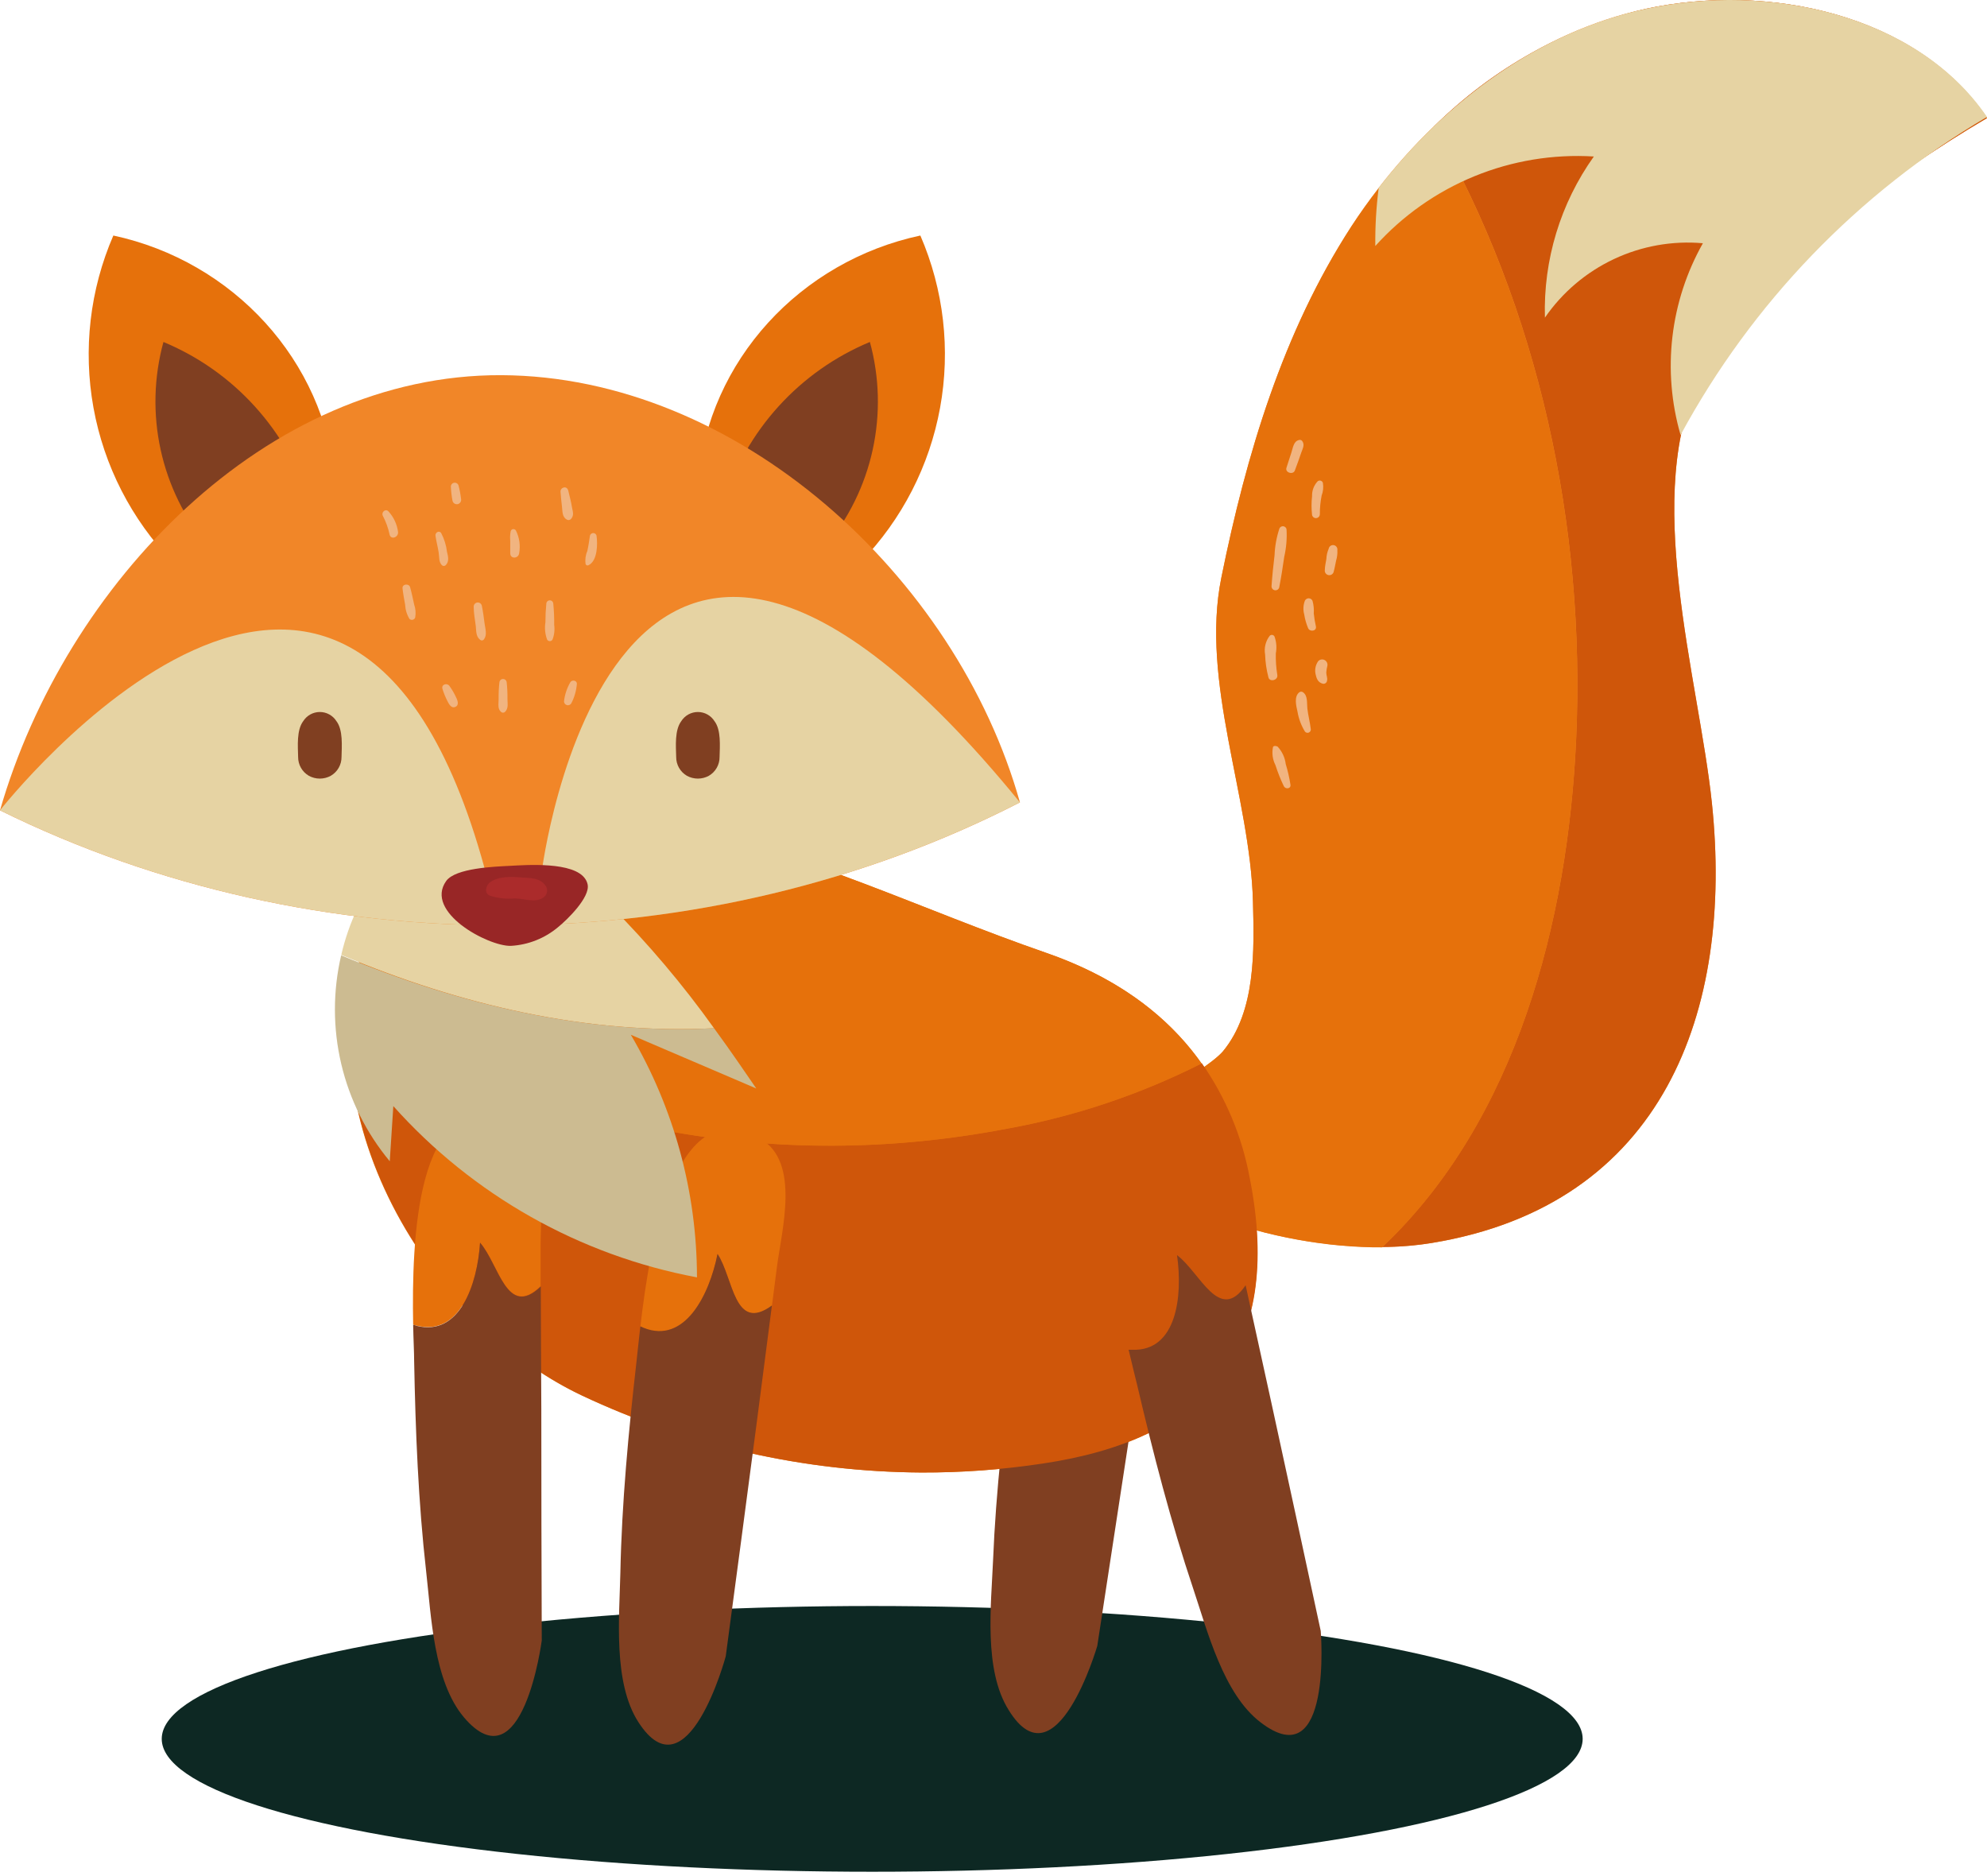 <svg width="196" height="185" viewBox="0 0 196 185" fill="none" xmlns="http://www.w3.org/2000/svg">
<ellipse rx="70.081" ry="13.105" transform="matrix(-1 0 0 1 86.035 171.5)" fill="#0D2823"/>
<g clip-path="url(#clip0_600_3284)">
<path d="M120.474 56.974C118.395 67.233 123.328 78.596 123.592 88.918C123.716 93.712 123.892 99.733 120.641 103.68C118.879 105.781 107.541 112.306 106.387 110.664C113.109 120.164 130.385 124.384 141.221 122.592C164.126 118.83 171.007 99.68 168.866 79.223C167.588 66.951 161.818 48.472 167.862 36.923C173.077 26.964 186.653 17.111 196 11.646C189.076 1.386 174.434 -1.722 162.364 0.865C151.793 3.134 142.639 9.95 135.997 18.523C135.045 19.759 134.138 21.031 133.292 22.329C126.544 32.773 122.932 44.843 120.474 56.974Z" fill="#F18628"/>
<path d="M155.475 72.866C154.665 90.781 149.617 110.443 136.34 122.989C137.975 122.984 139.607 122.851 141.221 122.592C164.126 118.83 171.007 99.68 168.866 79.223C167.588 66.951 161.818 48.472 167.862 36.923C173.077 26.964 186.653 17.111 196 11.646C189.076 1.386 174.434 -1.722 162.364 0.865C154.455 2.711 147.216 6.728 141.459 12.467C151.722 30.337 156.426 51.8 155.475 72.866Z" fill="#CF560A"/>
<path d="M133.292 22.364C126.544 32.729 122.932 44.843 120.474 56.974C118.395 67.233 123.328 78.596 123.592 88.918C123.716 93.712 123.892 99.733 120.641 103.68C118.879 105.781 107.541 112.306 106.387 110.664C112.166 118.831 125.768 123.095 136.34 123.024C149.616 110.478 154.664 90.816 155.475 72.902C156.426 51.836 151.722 30.372 141.459 12.493C139.491 14.39 137.666 16.429 135.997 18.594C135.045 19.795 134.138 21.066 133.292 22.364Z" fill="#E6710B"/>
<path d="M162.364 0.865C151.793 3.135 142.639 9.951 135.997 18.524C135.753 20.427 135.641 22.344 135.662 24.262C138.363 21.263 141.703 18.912 145.435 17.383C149.167 15.855 153.195 15.188 157.219 15.434C153.923 20.061 152.227 25.642 152.392 31.326C154.112 28.833 156.46 26.842 159.197 25.553C161.935 24.264 164.963 23.725 167.976 23.989C166.37 26.835 165.347 29.974 164.969 33.222C164.591 36.47 164.864 39.76 165.774 42.901C172.816 29.884 183.266 19.039 196 11.531C189.076 1.386 174.434 -1.721 162.364 0.865Z" fill="#E6D3A3"/>
<path d="M126.024 73.635C126.466 74.109 126.747 74.712 126.826 75.356C127.03 76.024 127.186 76.706 127.293 77.396C127.354 77.802 126.808 77.864 126.641 77.546C126.317 76.871 126.04 76.175 125.812 75.462C125.533 74.919 125.446 74.296 125.566 73.696C125.592 73.546 125.857 73.537 126.024 73.635Z" fill="#F1B480"/>
<path d="M125.724 62.792C125.911 63.322 125.954 63.892 125.848 64.443C125.831 65.159 125.882 65.874 125.997 66.58C126.077 67.101 125.222 67.304 125.117 66.792C124.925 66.059 124.816 65.307 124.791 64.549C124.734 64.227 124.745 63.896 124.824 63.578C124.903 63.26 125.048 62.962 125.249 62.704C125.282 62.67 125.323 62.644 125.369 62.63C125.415 62.615 125.463 62.612 125.51 62.621C125.557 62.629 125.601 62.65 125.639 62.679C125.676 62.709 125.706 62.748 125.724 62.792Z" fill="#F1B480"/>
<path d="M126.905 52.197C126.96 53.113 126.883 54.032 126.676 54.926C126.535 55.932 126.376 56.948 126.182 57.945C126.155 58.036 126.095 58.113 126.015 58.162C125.934 58.212 125.838 58.23 125.745 58.214C125.653 58.197 125.569 58.148 125.51 58.074C125.451 58 125.42 57.907 125.425 57.813C125.495 56.789 125.601 55.773 125.724 54.758C125.759 53.856 125.922 52.964 126.209 52.109C126.243 52.039 126.297 51.982 126.366 51.945C126.434 51.907 126.512 51.893 126.589 51.903C126.666 51.912 126.737 51.946 126.794 51.999C126.851 52.052 126.89 52.121 126.905 52.197Z" fill="#F1B480"/>
<path d="M128.447 43.492C128.729 43.854 128.499 44.242 128.358 44.64C128.159 45.228 127.947 45.817 127.724 46.406C127.548 46.865 126.746 46.609 126.896 46.141C127.046 45.673 127.213 45.143 127.381 44.64C127.548 44.136 127.601 43.536 128.112 43.404C128.17 43.38 128.233 43.377 128.294 43.392C128.354 43.408 128.408 43.443 128.447 43.492Z" fill="#F1B480"/>
<path d="M128.543 68.284C129.01 68.62 128.905 69.344 128.958 69.865C129.037 70.562 129.222 71.242 129.301 71.939C129.303 72.008 129.283 72.075 129.245 72.132C129.206 72.189 129.151 72.232 129.087 72.256C129.022 72.279 128.952 72.282 128.886 72.263C128.821 72.244 128.762 72.205 128.72 72.151C128.354 71.553 128.106 70.891 127.989 70.2C127.856 69.609 127.618 68.681 128.182 68.266C128.237 68.231 128.301 68.213 128.366 68.217C128.431 68.22 128.493 68.243 128.543 68.284Z" fill="#F1B480"/>
<path d="M129.469 59.261C129.581 59.665 129.623 60.087 129.592 60.506C129.636 60.936 129.706 61.364 129.803 61.786C129.891 62.254 129.213 62.342 129.037 61.962C128.852 61.524 128.721 61.064 128.649 60.594C128.525 60.145 128.55 59.668 128.72 59.234C128.756 59.164 128.811 59.106 128.879 59.066C128.946 59.026 129.024 59.007 129.102 59.009C129.181 59.012 129.257 59.037 129.322 59.082C129.387 59.126 129.438 59.188 129.469 59.261Z" fill="#F1B480"/>
<path d="M130.49 47.615C130.563 48.039 130.52 48.475 130.367 48.878C130.247 49.485 130.188 50.103 130.191 50.723C130.188 50.818 130.151 50.909 130.086 50.978C130.021 51.047 129.933 51.09 129.839 51.099C129.745 51.108 129.65 51.081 129.574 51.025C129.498 50.969 129.444 50.886 129.424 50.794C129.354 50.175 129.354 49.55 129.424 48.931C129.415 48.662 129.459 48.393 129.554 48.142C129.65 47.89 129.794 47.66 129.979 47.465C130.02 47.432 130.068 47.41 130.12 47.4C130.171 47.39 130.224 47.393 130.274 47.407C130.324 47.422 130.37 47.449 130.407 47.485C130.445 47.521 130.474 47.566 130.49 47.615Z" fill="#F1B480"/>
<path d="M130.94 65.635C130.88 65.864 130.841 66.097 130.825 66.333C130.825 66.633 130.975 66.854 130.896 67.154C130.888 67.198 130.872 67.241 130.848 67.28C130.824 67.318 130.793 67.351 130.756 67.378C130.719 67.404 130.678 67.422 130.633 67.433C130.589 67.443 130.544 67.444 130.499 67.436C129.988 67.313 129.856 66.907 129.759 66.439C129.719 66.225 129.723 66.005 129.77 65.793C129.817 65.58 129.906 65.38 130.032 65.203C130.109 65.122 130.21 65.067 130.319 65.047C130.429 65.026 130.542 65.041 130.643 65.089C130.743 65.137 130.826 65.216 130.88 65.314C130.933 65.412 130.954 65.525 130.94 65.635Z" fill="#F1B480"/>
<path d="M131.918 54.263C131.938 54.612 131.896 54.962 131.794 55.296C131.715 55.65 131.662 56.003 131.565 56.356C131.545 56.473 131.48 56.577 131.383 56.646C131.287 56.715 131.167 56.742 131.05 56.722C130.933 56.702 130.829 56.637 130.76 56.54C130.692 56.443 130.664 56.323 130.684 56.206C130.684 55.844 130.781 55.491 130.834 55.138C130.846 54.788 130.924 54.443 131.063 54.122C131.072 54.066 131.093 54.012 131.123 53.964C131.153 53.915 131.192 53.873 131.238 53.84C131.284 53.807 131.337 53.783 131.392 53.77C131.447 53.757 131.505 53.755 131.561 53.765C131.617 53.774 131.671 53.794 131.719 53.824C131.767 53.854 131.809 53.894 131.842 53.94C131.875 53.986 131.899 54.039 131.912 54.094C131.925 54.15 131.927 54.207 131.918 54.263Z" fill="#F1B480"/>
<path d="M90.855 145.229C79.278 145.158 67.855 142.564 57.378 137.628C41.661 130.193 29.099 108.492 36.79 90.984C41.926 79.32 53.59 78.799 66.743 81.492C79.605 84.141 90.926 89.73 103.171 93.968C113.576 97.561 120.932 104.616 123.231 116.111C126.702 133.496 118.65 142.024 102.828 144.364C98.865 144.956 94.862 145.246 90.855 145.229Z" fill="#E6710B"/>
<path d="M97.956 153.908C98.238 146.96 99.04 140.038 99.956 133.151C100.07 132.33 100.211 131.103 100.414 129.62C100.52 129.683 100.632 129.736 100.749 129.778C104.757 131.482 107.277 126.671 108.166 122.636C109.691 125.037 109.629 130.485 113.452 127.827C112.865 131.8 112.278 135.776 111.69 139.755C110.545 147.284 109.394 154.809 108.237 162.331C108.237 162.331 104.184 176.29 99.489 168.644C97.013 164.697 97.771 158.279 97.956 153.908Z" fill="#803F21"/>
<path d="M34.666 99.159C33.01 114.716 44.075 131.315 57.404 137.627C67.882 142.564 79.305 145.158 90.882 145.229C94.889 145.24 98.891 144.945 102.854 144.346C118.712 141.989 126.729 133.46 123.258 116.093C122.504 112.06 120.9 108.234 118.553 104.872C112.441 107.961 105.912 110.141 99.172 111.343C76.434 115.67 53.713 111.44 34.666 99.159Z" fill="#CF560A"/>
<path d="M70.778 123.713C69.967 127.766 67.545 132.622 63.501 131.006L63.166 130.856C64.091 122.786 66.576 107.423 75.015 112.315C78.971 114.61 77.103 121.312 76.627 125.029C76.469 126.282 76.302 127.545 76.143 128.807C72.399 131.483 72.355 126.035 70.778 123.713Z" fill="#E6710B"/>
<path d="M61.193 155.136C61.334 148.187 61.994 141.248 62.779 134.343C62.875 133.522 62.99 132.286 63.166 130.812L63.501 130.962C67.545 132.577 69.967 127.721 70.778 123.669C72.355 126.035 72.399 131.483 76.143 128.755C75.626 132.745 75.109 136.733 74.592 140.718C73.6 148.27 72.599 155.816 71.588 163.356C71.588 163.356 67.818 177.394 62.964 169.836C60.462 165.943 61.096 159.506 61.193 155.136Z" fill="#803F21"/>
<path d="M47.353 122.547C47.088 126.67 45.335 131.809 41.115 130.75C40.992 130.75 40.868 130.679 40.754 130.644C40.604 122.521 41.018 106.964 50.031 110.681C54.259 112.447 53.299 119.316 53.326 123.042C53.326 124.313 53.326 125.585 53.326 126.847C49.995 130.079 49.229 124.684 47.353 122.547Z" fill="#E6710B"/>
<path d="M42.04 155.021C41.256 148.107 40.983 141.141 40.851 134.193C40.851 133.372 40.781 132.127 40.754 130.661C40.869 130.661 40.992 130.741 41.115 130.767C45.335 131.827 47.088 126.688 47.353 122.565C49.229 124.702 49.995 130.096 53.343 126.882C53.343 130.908 53.387 134.926 53.396 138.952C53.396 146.562 53.411 154.176 53.44 161.793C53.44 161.793 51.564 176.21 45.758 169.368C42.763 165.819 42.534 159.365 42.04 155.021Z" fill="#803F21"/>
<path d="M103.171 93.968C90.926 89.73 79.605 84.123 66.743 81.492C53.616 78.799 41.952 79.32 36.79 90.984C35.653 93.58 34.928 96.339 34.64 99.159C53.687 111.441 76.407 115.67 99.136 111.361C105.876 110.159 112.405 107.978 118.518 104.889C114.897 99.76 109.62 96.201 103.171 93.968Z" fill="#E6710B"/>
<path d="M60.215 89.324C63.942 93.069 67.36 97.111 70.434 101.411C57.819 102.055 45.353 99.089 33.662 94.18C34.02 92.631 34.539 91.125 35.213 89.686C43.488 91.235 51.988 91.112 60.215 89.324Z" fill="#E6D3A3"/>
<path d="M35.213 89.686C35.628 88.813 36.102 87.969 36.631 87.16C43.256 77.095 52.356 81.686 60.215 89.324C51.988 91.112 43.488 91.235 35.213 89.686Z" fill="#CCBB91"/>
<path d="M70.434 101.411C72.126 103.715 73.544 105.825 74.601 107.353L62.224 102.055C66.488 109.305 68.742 117.566 68.751 125.982C57.181 123.819 46.65 117.88 38.798 109.092C38.675 110.902 38.56 112.721 38.446 114.531C36.132 111.749 34.494 108.467 33.663 104.943C32.831 101.419 32.828 97.749 33.653 94.224C45.353 99.089 57.819 102.055 70.434 101.411Z" fill="#CCBB91"/>
<path d="M33.09 47.553C32.297 48.304 31.461 49.009 30.588 49.663C27.745 51.815 24.545 53.444 21.135 54.475C19.781 54.885 18.401 55.198 17.003 55.411C12.965 51.226 10.256 45.934 9.219 40.206C8.183 34.477 8.865 28.569 11.18 23.229C22.95 25.754 32.059 35.528 33.09 47.553Z" fill="#E6710B"/>
<path d="M30.588 49.663C27.745 51.815 24.545 53.444 21.135 54.475C20.913 54.305 20.709 54.113 20.527 53.901C18.22 51.146 16.613 47.871 15.846 44.358C15.079 40.844 15.174 37.196 16.122 33.727C19.554 35.154 22.63 37.322 25.13 40.077C27.631 42.831 29.494 46.105 30.588 49.663Z" fill="#803F21"/>
<path d="M68.84 47.553C69.635 48.302 70.47 49.006 71.342 49.663C74.185 51.813 77.385 53.442 80.794 54.475C82.148 54.885 83.529 55.198 84.926 55.411C88.972 51.231 91.689 45.941 92.732 40.212C93.775 34.483 93.097 28.572 90.785 23.229C78.971 25.754 69.87 35.528 68.84 47.553Z" fill="#E6710B"/>
<path d="M71.342 49.663C74.185 51.813 77.385 53.442 80.794 54.475C81.02 54.31 81.224 54.117 81.402 53.901C83.71 51.146 85.316 47.871 86.083 44.358C86.85 40.844 86.756 37.196 85.807 33.727C82.375 35.154 79.299 37.322 76.799 40.077C74.299 42.831 72.435 46.105 71.342 49.663Z" fill="#803F21"/>
<path d="M100.608 79.135C69.641 95.027 31.204 95.319 -1.52588e-05 79.921C6.44 57.557 26.235 36.905 49.449 37.002C72.663 37.1 94.309 56.727 100.608 79.135Z" fill="#F18628"/>
<path d="M100.608 79.135C69.641 95.027 31.204 95.319 -1.52588e-05 79.921C-1.52588e-05 79.921 34.816 35.502 48.128 86.869L53.414 86.136C53.414 86.136 60.338 29.772 100.608 79.135Z" fill="#E6D3A3"/>
<path d="M57.748 86.71C56.62 84.945 51.846 85.315 50.313 85.395C48.78 85.474 44.939 85.607 44.014 86.887C41.829 89.951 48.137 93.332 50.374 93.288C52.104 93.196 53.757 92.538 55.079 91.416C55.96 90.701 58.206 88.511 57.968 87.249C57.93 87.057 57.855 86.874 57.748 86.71Z" fill="#982626"/>
<path d="M53.863 87.425C53.282 86.543 52.401 86.622 51.449 86.543C50.498 86.463 49.159 86.392 48.313 87.037C47.934 87.328 47.731 88.088 48.313 88.335C49.102 88.59 49.935 88.683 50.762 88.609C51.687 88.609 52.753 89.077 53.572 88.538C53.755 88.426 53.887 88.248 53.941 88.04C53.995 87.833 53.967 87.613 53.863 87.425Z" fill="#AB2B2B"/>
<path d="M33.187 71.127C33.012 70.85 32.77 70.621 32.483 70.463C32.197 70.305 31.875 70.222 31.548 70.222C31.221 70.222 30.899 70.305 30.612 70.463C30.326 70.621 30.084 70.85 29.909 71.127C29.248 72.01 29.381 73.582 29.407 74.659C29.405 75.034 29.501 75.403 29.687 75.728C29.872 76.054 30.141 76.324 30.464 76.513C30.796 76.695 31.169 76.791 31.548 76.791C31.927 76.791 32.299 76.695 32.631 76.513C32.955 76.324 33.223 76.054 33.409 75.728C33.595 75.403 33.691 75.034 33.689 74.659C33.715 73.582 33.847 71.992 33.187 71.127Z" fill="#803F21"/>
<path d="M70.478 71.127C70.303 70.85 70.062 70.621 69.775 70.463C69.489 70.305 69.167 70.222 68.84 70.222C68.513 70.222 68.191 70.305 67.904 70.463C67.618 70.621 67.376 70.85 67.201 71.127C66.54 72.01 66.672 73.582 66.699 74.659C66.696 75.034 66.793 75.403 66.979 75.728C67.164 76.054 67.432 76.324 67.756 76.513C68.088 76.695 68.461 76.791 68.84 76.791C69.218 76.791 69.591 76.695 69.923 76.513C70.247 76.324 70.515 76.054 70.701 75.728C70.886 75.403 70.983 75.034 70.98 74.659C71.007 73.582 71.139 71.992 70.478 71.127Z" fill="#803F21"/>
<path d="M47.802 61.512C47.723 60.92 47.652 60.329 47.529 59.746C47.508 59.645 47.451 59.556 47.367 59.496C47.283 59.436 47.18 59.41 47.079 59.424C46.977 59.437 46.884 59.489 46.819 59.569C46.753 59.648 46.721 59.749 46.727 59.852C46.727 60.479 46.85 61.115 46.93 61.733C46.983 62.21 46.93 62.766 47.353 63.093C47.38 63.119 47.414 63.139 47.45 63.151C47.487 63.163 47.526 63.167 47.564 63.162C47.602 63.157 47.638 63.143 47.67 63.122C47.702 63.101 47.729 63.072 47.749 63.039C48.066 62.607 47.872 62.015 47.802 61.512Z" fill="#F1B480"/>
<path d="M54.665 61.627C54.675 60.934 54.645 60.242 54.577 59.552C54.577 59.461 54.54 59.373 54.476 59.309C54.412 59.244 54.324 59.208 54.233 59.208C54.142 59.208 54.054 59.244 53.99 59.309C53.926 59.373 53.889 59.461 53.889 59.552C53.829 60.157 53.8 60.764 53.801 61.371C53.709 61.947 53.767 62.537 53.969 63.084C53.996 63.129 54.035 63.167 54.081 63.194C54.127 63.22 54.18 63.234 54.233 63.234C54.286 63.234 54.339 63.22 54.385 63.194C54.431 63.167 54.47 63.129 54.497 63.084C54.677 62.621 54.735 62.119 54.665 61.627Z" fill="#F1B480"/>
<path d="M50.057 68.973C50.066 68.404 50.039 67.835 49.978 67.269C49.965 67.184 49.921 67.106 49.856 67.05C49.79 66.994 49.707 66.963 49.621 66.963C49.535 66.963 49.452 66.994 49.386 67.05C49.321 67.106 49.278 67.184 49.264 67.269C49.203 67.835 49.176 68.404 49.185 68.973C49.185 69.405 49.062 69.918 49.432 70.218C49.483 70.265 49.551 70.291 49.621 70.291C49.691 70.291 49.759 70.265 49.81 70.218C50.181 69.856 50.057 69.361 50.057 68.973Z" fill="#F1B480"/>
<path d="M40.851 59.614C40.728 59.049 40.613 58.484 40.455 57.919C40.349 57.521 39.662 57.583 39.706 58.025C39.75 58.466 39.864 59.102 39.961 59.632C39.985 60.131 40.133 60.617 40.393 61.044C40.435 61.084 40.487 61.113 40.544 61.127C40.601 61.142 40.66 61.141 40.716 61.126C40.773 61.111 40.824 61.082 40.867 61.041C40.908 61.001 40.94 60.95 40.957 60.894C41.031 60.465 40.995 60.025 40.851 59.614Z" fill="#F1B480"/>
<path d="M44.093 54.431C44.017 53.79 43.826 53.168 43.529 52.595C43.344 52.268 42.912 52.507 42.956 52.842C43.036 53.381 43.177 53.91 43.265 54.449C43.353 54.988 43.265 55.411 43.591 55.747C43.641 55.793 43.707 55.819 43.776 55.819C43.844 55.819 43.91 55.793 43.961 55.747C44.331 55.376 44.208 54.89 44.093 54.431Z" fill="#F1B480"/>
<path d="M45.044 68.893C44.85 68.455 44.611 68.038 44.331 67.648C44.093 67.322 43.511 67.498 43.644 67.94C43.77 68.35 43.932 68.749 44.128 69.132C44.269 69.405 44.489 69.873 44.886 69.732C45.282 69.591 45.168 69.167 45.044 68.893Z" fill="#F1B480"/>
<path d="M56.259 67.286C55.922 67.866 55.709 68.509 55.634 69.176C55.635 69.259 55.663 69.34 55.714 69.406C55.765 69.472 55.836 69.52 55.916 69.543C55.995 69.565 56.081 69.562 56.158 69.532C56.236 69.503 56.302 69.449 56.347 69.379C56.659 68.784 56.848 68.132 56.902 67.463C56.938 67.11 56.427 67.004 56.259 67.286Z" fill="#F1B480"/>
<path d="M50.894 52.33C50.867 52.28 50.826 52.24 50.776 52.214C50.726 52.188 50.669 52.178 50.613 52.185C50.557 52.191 50.505 52.215 50.462 52.252C50.419 52.288 50.389 52.337 50.374 52.392C50.316 52.703 50.301 53.021 50.33 53.337C50.33 53.751 50.33 54.158 50.33 54.564C50.33 55.155 51.141 55.111 51.211 54.564C51.348 53.804 51.237 53.021 50.894 52.33Z" fill="#F1B480"/>
<path d="M58.84 52.815C58.82 52.746 58.778 52.684 58.72 52.641C58.662 52.597 58.592 52.573 58.519 52.573C58.446 52.573 58.376 52.597 58.318 52.641C58.26 52.684 58.218 52.746 58.197 52.815C58.118 53.328 58.048 53.848 57.933 54.352C57.756 54.757 57.698 55.204 57.766 55.641C57.776 55.667 57.792 55.691 57.812 55.711C57.832 55.731 57.857 55.747 57.883 55.757C57.91 55.767 57.938 55.771 57.967 55.769C57.995 55.767 58.023 55.76 58.048 55.747C58.946 55.323 58.964 53.645 58.84 52.815Z" fill="#F1B480"/>
<path d="M45.476 49.178C45.425 48.74 45.343 48.306 45.229 47.88C45.202 47.792 45.145 47.717 45.067 47.667C44.989 47.618 44.897 47.598 44.806 47.611C44.715 47.623 44.631 47.668 44.57 47.737C44.509 47.806 44.474 47.894 44.472 47.986C44.493 48.463 44.549 48.938 44.639 49.407C44.67 49.52 44.744 49.615 44.844 49.673C44.945 49.73 45.065 49.746 45.177 49.716C45.285 49.682 45.377 49.607 45.433 49.507C45.488 49.407 45.504 49.289 45.476 49.178Z" fill="#F1B480"/>
<path d="M38.314 50.432C38.023 50.132 37.591 50.52 37.759 50.864C38.065 51.446 38.29 52.067 38.428 52.71C38.534 53.266 39.309 53.019 39.265 52.471C39.167 51.709 38.834 50.996 38.314 50.432Z" fill="#F1B480"/>
<path d="M56.427 50.07C56.339 49.505 56.189 48.957 56.057 48.401C55.925 47.845 55.255 48.066 55.29 48.507C55.325 48.948 55.37 49.469 55.431 49.946C55.493 50.423 55.431 50.97 55.907 51.244C55.972 51.283 56.048 51.3 56.123 51.29C56.198 51.28 56.268 51.245 56.321 51.191C56.638 50.829 56.515 50.511 56.427 50.07Z" fill="#F1B480"/>
<path d="M117.699 156.681C115.487 150.094 113.752 143.34 112.166 136.577C111.972 135.774 111.664 134.573 111.329 133.125C111.453 133.125 111.567 133.125 111.699 133.125C116.051 133.275 116.686 127.88 116.104 123.792C118.386 125.488 120.271 130.591 122.87 126.759C123.733 130.679 124.594 134.605 125.451 138.537C127.072 145.983 128.682 153.423 130.279 160.857C130.279 160.857 131.477 175.345 124.359 169.88C120.668 167.09 119.082 160.795 117.699 156.681Z" fill="#803F21"/>
</g>
<defs>
<clipPath id="clip0_600_3284">
<rect width="196" height="172.07" fill="white" transform="matrix(-1 0 0 1 196 0)"/>
</clipPath>
</defs>
</svg>
